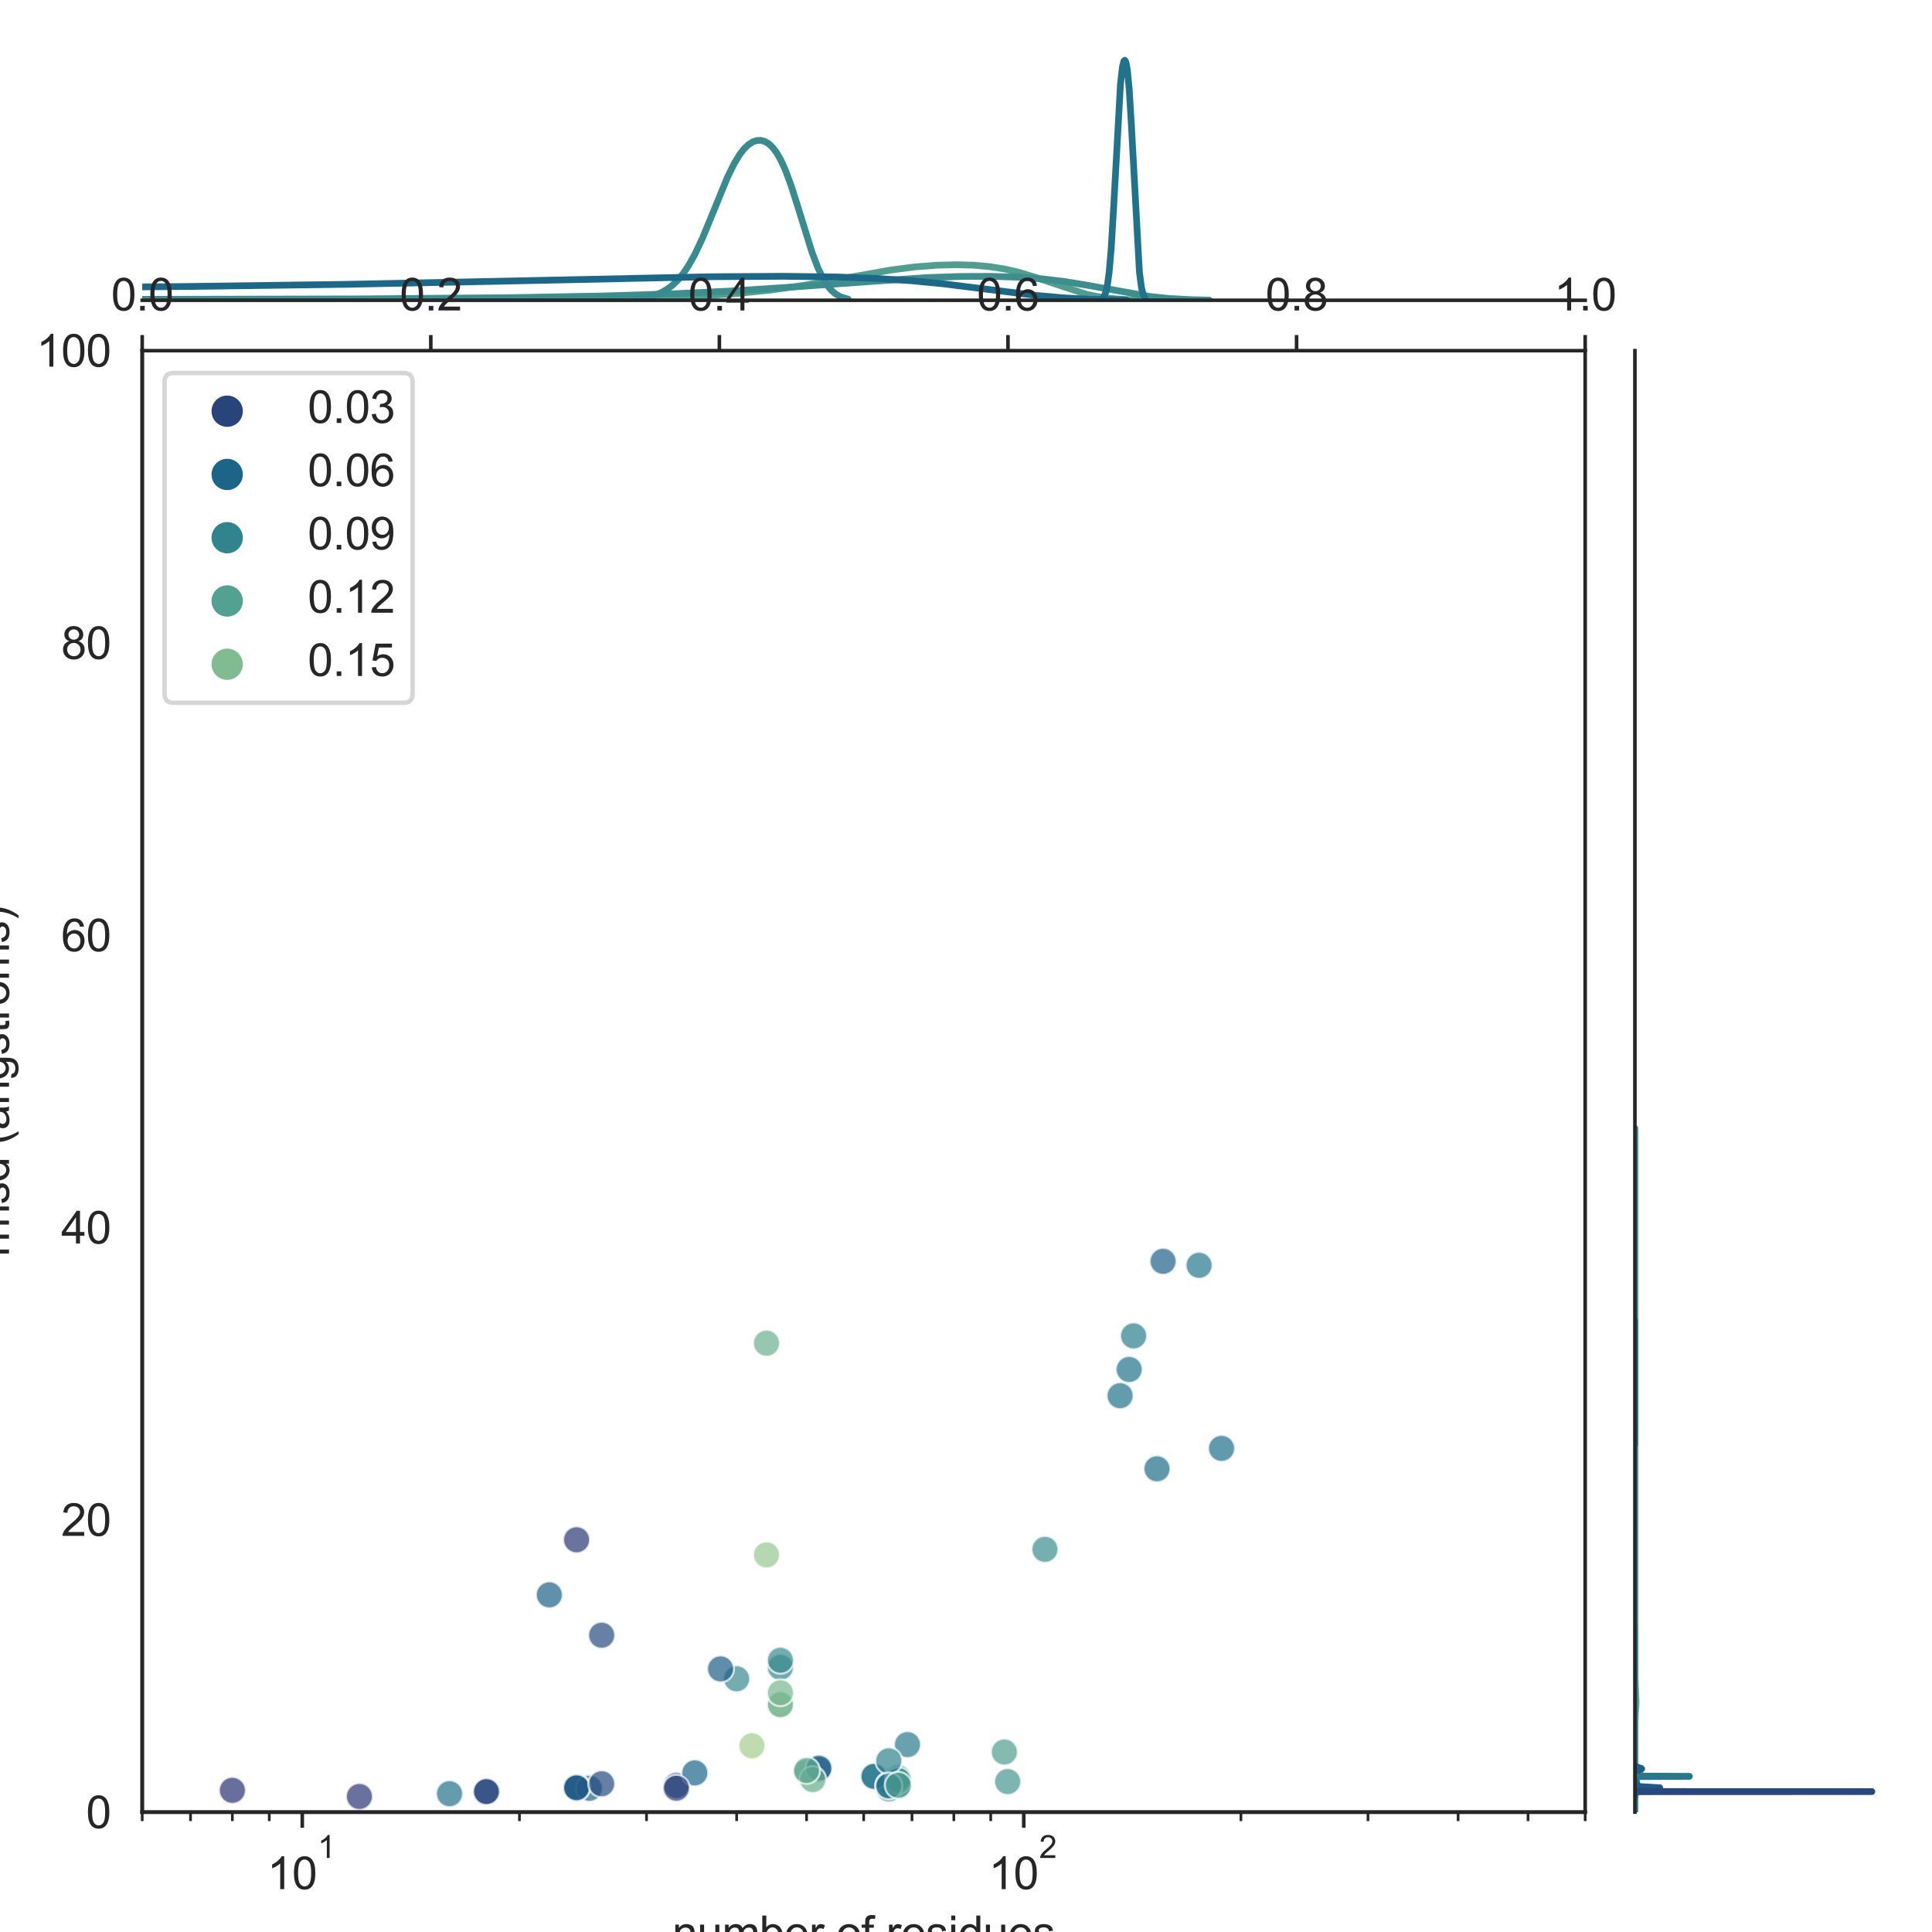 <?xml version="1.0" encoding="utf-8" standalone="no"?>
<!DOCTYPE svg PUBLIC "-//W3C//DTD SVG 1.1//EN"
  "http://www.w3.org/Graphics/SVG/1.1/DTD/svg11.dtd">
<svg xmlns:xlink="http://www.w3.org/1999/xlink" width="432pt" height="432pt" viewBox="0 0 432 432" xmlns="http://www.w3.org/2000/svg" version="1.1">
 <defs>
  <style type="text/css">*{stroke-linejoin: round; stroke-linecap: butt}</style>
 </defs>
 <g id="figure_1">
  <g id="patch_1">
   <path d="M 0 432 
L 432 432 
L 432 0 
L 0 0 
z
" style="fill: #ffffff"/>
  </g>
  <g id="axes_1">
   <g id="patch_2">
    <path d="M 31.8 405.2 
L 354.446 405.2 
L 354.446 78.411 
L 31.8 78.411 
z
" style="fill: #ffffff"/>
   </g>
   <g id="matplotlib.axis_1">
    <g id="xtick_1">
     <g id="line2d_1">
      <defs>
       <path id="m5b20b6e8d8" d="M 0 0 
L 0 3.5 
" style="stroke: #262626; stroke-width: 0.8"/>
      </defs>
      <g>
       <use xlink:href="#m5b20b6e8d8" x="67.589" y="405.2" style="fill: #262626; stroke: #262626; stroke-width: 0.8"/>
      </g>
     </g>
     <g id="text_1">
      <!-- $\mathdefault{10^{1}}$ -->
      <g style="fill: #262626" transform="translate(59.739 422.512)scale(0.1 -0.1)">
       <defs>
        <path id="ArialMT-31" d="M 2384 0 
L 1822 0 
L 1822 3584 
Q 1619 3391 1289 3197 
Q 959 3003 697 2906 
L 697 3450 
Q 1169 3672 1522 3987 
Q 1875 4303 2022 4600 
L 2384 4600 
L 2384 0 
z
" transform="scale(0.016)"/>
        <path id="ArialMT-30" d="M 266 2259 
Q 266 3072 433 3567 
Q 600 4063 929 4331 
Q 1259 4600 1759 4600 
Q 2128 4600 2406 4451 
Q 2684 4303 2865 4023 
Q 3047 3744 3150 3342 
Q 3253 2941 3253 2259 
Q 3253 1453 3087 958 
Q 2922 463 2592 192 
Q 2263 -78 1759 -78 
Q 1097 -78 719 397 
Q 266 969 266 2259 
z
M 844 2259 
Q 844 1131 1108 757 
Q 1372 384 1759 384 
Q 2147 384 2411 759 
Q 2675 1134 2675 2259 
Q 2675 3391 2411 3762 
Q 2147 4134 1753 4134 
Q 1366 4134 1134 3806 
Q 844 3388 844 2259 
z
" transform="scale(0.016)"/>
       </defs>
       <use xlink:href="#ArialMT-31" transform="translate(0 0.994)"/>
       <use xlink:href="#ArialMT-30" transform="translate(55.615 0.994)"/>
       <use xlink:href="#ArialMT-31" transform="translate(112.973 70.688)scale(0.7)"/>
      </g>
     </g>
    </g>
    <g id="xtick_2">
     <g id="line2d_2">
      <g>
       <use xlink:href="#m5b20b6e8d8" x="228.912" y="405.2" style="fill: #262626; stroke: #262626; stroke-width: 0.8"/>
      </g>
     </g>
     <g id="text_2">
      <!-- $\mathdefault{10^{2}}$ -->
      <g style="fill: #262626" transform="translate(221.062 422.512)scale(0.1 -0.1)">
       <defs>
        <path id="ArialMT-32" d="M 3222 541 
L 3222 0 
L 194 0 
Q 188 203 259 391 
Q 375 700 629 1000 
Q 884 1300 1366 1694 
Q 2113 2306 2375 2664 
Q 2638 3022 2638 3341 
Q 2638 3675 2398 3904 
Q 2159 4134 1775 4134 
Q 1369 4134 1125 3890 
Q 881 3647 878 3216 
L 300 3275 
Q 359 3922 746 4261 
Q 1134 4600 1788 4600 
Q 2447 4600 2831 4234 
Q 3216 3869 3216 3328 
Q 3216 3053 3103 2787 
Q 2991 2522 2730 2228 
Q 2469 1934 1863 1422 
Q 1356 997 1212 845 
Q 1069 694 975 541 
L 3222 541 
z
" transform="scale(0.016)"/>
       </defs>
       <use xlink:href="#ArialMT-31" transform="translate(0 0.994)"/>
       <use xlink:href="#ArialMT-30" transform="translate(55.615 0.994)"/>
       <use xlink:href="#ArialMT-32" transform="translate(112.973 70.688)scale(0.7)"/>
      </g>
     </g>
    </g>
    <g id="xtick_3">
     <g id="line2d_3">
      <defs>
       <path id="md664caba2f" d="M 0 0 
L 0 2 
" style="stroke: #262626; stroke-width: 0.6"/>
      </defs>
      <g>
       <use xlink:href="#md664caba2f" x="31.8" y="405.2" style="fill: #262626; stroke: #262626; stroke-width: 0.6"/>
      </g>
     </g>
    </g>
    <g id="xtick_4">
     <g id="line2d_4">
      <g>
       <use xlink:href="#md664caba2f" x="42.6" y="405.2" style="fill: #262626; stroke: #262626; stroke-width: 0.6"/>
      </g>
     </g>
    </g>
    <g id="xtick_5">
     <g id="line2d_5">
      <g>
       <use xlink:href="#md664caba2f" x="51.955" y="405.2" style="fill: #262626; stroke: #262626; stroke-width: 0.6"/>
      </g>
     </g>
    </g>
    <g id="xtick_6">
     <g id="line2d_6">
      <g>
       <use xlink:href="#md664caba2f" x="60.208" y="405.2" style="fill: #262626; stroke: #262626; stroke-width: 0.6"/>
      </g>
     </g>
    </g>
    <g id="xtick_7">
     <g id="line2d_7">
      <g>
       <use xlink:href="#md664caba2f" x="116.152" y="405.2" style="fill: #262626; stroke: #262626; stroke-width: 0.6"/>
      </g>
     </g>
    </g>
    <g id="xtick_8">
     <g id="line2d_8">
      <g>
       <use xlink:href="#md664caba2f" x="144.56" y="405.2" style="fill: #262626; stroke: #262626; stroke-width: 0.6"/>
      </g>
     </g>
    </g>
    <g id="xtick_9">
     <g id="line2d_9">
      <g>
       <use xlink:href="#md664caba2f" x="164.715" y="405.2" style="fill: #262626; stroke: #262626; stroke-width: 0.6"/>
      </g>
     </g>
    </g>
    <g id="xtick_10">
     <g id="line2d_10">
      <g>
       <use xlink:href="#md664caba2f" x="180.349" y="405.2" style="fill: #262626; stroke: #262626; stroke-width: 0.6"/>
      </g>
     </g>
    </g>
    <g id="xtick_11">
     <g id="line2d_11">
      <g>
       <use xlink:href="#md664caba2f" x="193.123" y="405.2" style="fill: #262626; stroke: #262626; stroke-width: 0.6"/>
      </g>
     </g>
    </g>
    <g id="xtick_12">
     <g id="line2d_12">
      <g>
       <use xlink:href="#md664caba2f" x="203.923" y="405.2" style="fill: #262626; stroke: #262626; stroke-width: 0.6"/>
      </g>
     </g>
    </g>
    <g id="xtick_13">
     <g id="line2d_13">
      <g>
       <use xlink:href="#md664caba2f" x="213.278" y="405.2" style="fill: #262626; stroke: #262626; stroke-width: 0.6"/>
      </g>
     </g>
    </g>
    <g id="xtick_14">
     <g id="line2d_14">
      <g>
       <use xlink:href="#md664caba2f" x="221.53" y="405.2" style="fill: #262626; stroke: #262626; stroke-width: 0.6"/>
      </g>
     </g>
    </g>
    <g id="xtick_15">
     <g id="line2d_15">
      <g>
       <use xlink:href="#md664caba2f" x="277.475" y="405.2" style="fill: #262626; stroke: #262626; stroke-width: 0.6"/>
      </g>
     </g>
    </g>
    <g id="xtick_16">
     <g id="line2d_16">
      <g>
       <use xlink:href="#md664caba2f" x="305.883" y="405.2" style="fill: #262626; stroke: #262626; stroke-width: 0.6"/>
      </g>
     </g>
    </g>
    <g id="xtick_17">
     <g id="line2d_17">
      <g>
       <use xlink:href="#md664caba2f" x="326.038" y="405.2" style="fill: #262626; stroke: #262626; stroke-width: 0.6"/>
      </g>
     </g>
    </g>
    <g id="xtick_18">
     <g id="line2d_18">
      <g>
       <use xlink:href="#md664caba2f" x="341.672" y="405.2" style="fill: #262626; stroke: #262626; stroke-width: 0.6"/>
      </g>
     </g>
    </g>
    <g id="xtick_19">
     <g id="line2d_19">
      <g>
       <use xlink:href="#md664caba2f" x="354.446" y="405.2" style="fill: #262626; stroke: #262626; stroke-width: 0.6"/>
      </g>
     </g>
    </g>
    <g id="text_3">
     <!-- number of residues -->
     <g style="fill: #262626" transform="translate(150.326 435.658)scale(0.1 -0.1)">
      <defs>
       <path id="ArialMT-6e" d="M 422 0 
L 422 3319 
L 928 3319 
L 928 2847 
Q 1294 3394 1984 3394 
Q 2284 3394 2536 3286 
Q 2788 3178 2913 3003 
Q 3038 2828 3088 2588 
Q 3119 2431 3119 2041 
L 3119 0 
L 2556 0 
L 2556 2019 
Q 2556 2363 2490 2533 
Q 2425 2703 2258 2804 
Q 2091 2906 1866 2906 
Q 1506 2906 1245 2678 
Q 984 2450 984 1813 
L 984 0 
L 422 0 
z
" transform="scale(0.016)"/>
       <path id="ArialMT-75" d="M 2597 0 
L 2597 488 
Q 2209 -75 1544 -75 
Q 1250 -75 995 37 
Q 741 150 617 320 
Q 494 491 444 738 
Q 409 903 409 1263 
L 409 3319 
L 972 3319 
L 972 1478 
Q 972 1038 1006 884 
Q 1059 663 1231 536 
Q 1403 409 1656 409 
Q 1909 409 2131 539 
Q 2353 669 2445 892 
Q 2538 1116 2538 1541 
L 2538 3319 
L 3100 3319 
L 3100 0 
L 2597 0 
z
" transform="scale(0.016)"/>
       <path id="ArialMT-6d" d="M 422 0 
L 422 3319 
L 925 3319 
L 925 2853 
Q 1081 3097 1340 3245 
Q 1600 3394 1931 3394 
Q 2300 3394 2536 3241 
Q 2772 3088 2869 2813 
Q 3263 3394 3894 3394 
Q 4388 3394 4653 3120 
Q 4919 2847 4919 2278 
L 4919 0 
L 4359 0 
L 4359 2091 
Q 4359 2428 4304 2576 
Q 4250 2725 4106 2815 
Q 3963 2906 3769 2906 
Q 3419 2906 3187 2673 
Q 2956 2441 2956 1928 
L 2956 0 
L 2394 0 
L 2394 2156 
Q 2394 2531 2256 2718 
Q 2119 2906 1806 2906 
Q 1569 2906 1367 2781 
Q 1166 2656 1075 2415 
Q 984 2175 984 1722 
L 984 0 
L 422 0 
z
" transform="scale(0.016)"/>
       <path id="ArialMT-62" d="M 941 0 
L 419 0 
L 419 4581 
L 981 4581 
L 981 2947 
Q 1338 3394 1891 3394 
Q 2197 3394 2470 3270 
Q 2744 3147 2920 2923 
Q 3097 2700 3197 2384 
Q 3297 2069 3297 1709 
Q 3297 856 2875 390 
Q 2453 -75 1863 -75 
Q 1275 -75 941 416 
L 941 0 
z
M 934 1684 
Q 934 1088 1097 822 
Q 1363 388 1816 388 
Q 2184 388 2453 708 
Q 2722 1028 2722 1663 
Q 2722 2313 2464 2622 
Q 2206 2931 1841 2931 
Q 1472 2931 1203 2611 
Q 934 2291 934 1684 
z
" transform="scale(0.016)"/>
       <path id="ArialMT-65" d="M 2694 1069 
L 3275 997 
Q 3138 488 2766 206 
Q 2394 -75 1816 -75 
Q 1088 -75 661 373 
Q 234 822 234 1631 
Q 234 2469 665 2931 
Q 1097 3394 1784 3394 
Q 2450 3394 2872 2941 
Q 3294 2488 3294 1666 
Q 3294 1616 3291 1516 
L 816 1516 
Q 847 969 1125 678 
Q 1403 388 1819 388 
Q 2128 388 2347 550 
Q 2566 713 2694 1069 
z
M 847 1978 
L 2700 1978 
Q 2663 2397 2488 2606 
Q 2219 2931 1791 2931 
Q 1403 2931 1139 2672 
Q 875 2413 847 1978 
z
" transform="scale(0.016)"/>
       <path id="ArialMT-72" d="M 416 0 
L 416 3319 
L 922 3319 
L 922 2816 
Q 1116 3169 1280 3281 
Q 1444 3394 1641 3394 
Q 1925 3394 2219 3213 
L 2025 2691 
Q 1819 2813 1613 2813 
Q 1428 2813 1281 2702 
Q 1134 2591 1072 2394 
Q 978 2094 978 1738 
L 978 0 
L 416 0 
z
" transform="scale(0.016)"/>
       <path id="ArialMT-20" transform="scale(0.016)"/>
       <path id="ArialMT-6f" d="M 213 1659 
Q 213 2581 725 3025 
Q 1153 3394 1769 3394 
Q 2453 3394 2887 2945 
Q 3322 2497 3322 1706 
Q 3322 1066 3130 698 
Q 2938 331 2570 128 
Q 2203 -75 1769 -75 
Q 1072 -75 642 372 
Q 213 819 213 1659 
z
M 791 1659 
Q 791 1022 1069 705 
Q 1347 388 1769 388 
Q 2188 388 2466 706 
Q 2744 1025 2744 1678 
Q 2744 2294 2464 2611 
Q 2184 2928 1769 2928 
Q 1347 2928 1069 2612 
Q 791 2297 791 1659 
z
" transform="scale(0.016)"/>
       <path id="ArialMT-66" d="M 556 0 
L 556 2881 
L 59 2881 
L 59 3319 
L 556 3319 
L 556 3672 
Q 556 4006 616 4169 
Q 697 4388 901 4523 
Q 1106 4659 1475 4659 
Q 1713 4659 2000 4603 
L 1916 4113 
Q 1741 4144 1584 4144 
Q 1328 4144 1222 4034 
Q 1116 3925 1116 3625 
L 1116 3319 
L 1763 3319 
L 1763 2881 
L 1116 2881 
L 1116 0 
L 556 0 
z
" transform="scale(0.016)"/>
       <path id="ArialMT-73" d="M 197 991 
L 753 1078 
Q 800 744 1014 566 
Q 1228 388 1613 388 
Q 2000 388 2187 545 
Q 2375 703 2375 916 
Q 2375 1106 2209 1216 
Q 2094 1291 1634 1406 
Q 1016 1563 777 1677 
Q 538 1791 414 1992 
Q 291 2194 291 2438 
Q 291 2659 392 2848 
Q 494 3038 669 3163 
Q 800 3259 1026 3326 
Q 1253 3394 1513 3394 
Q 1903 3394 2198 3281 
Q 2494 3169 2634 2976 
Q 2775 2784 2828 2463 
L 2278 2388 
Q 2241 2644 2061 2787 
Q 1881 2931 1553 2931 
Q 1166 2931 1000 2803 
Q 834 2675 834 2503 
Q 834 2394 903 2306 
Q 972 2216 1119 2156 
Q 1203 2125 1616 2013 
Q 2213 1853 2448 1751 
Q 2684 1650 2818 1456 
Q 2953 1263 2953 975 
Q 2953 694 2789 445 
Q 2625 197 2315 61 
Q 2006 -75 1616 -75 
Q 969 -75 630 194 
Q 291 463 197 991 
z
" transform="scale(0.016)"/>
       <path id="ArialMT-69" d="M 425 3934 
L 425 4581 
L 988 4581 
L 988 3934 
L 425 3934 
z
M 425 0 
L 425 3319 
L 988 3319 
L 988 0 
L 425 0 
z
" transform="scale(0.016)"/>
       <path id="ArialMT-64" d="M 2575 0 
L 2575 419 
Q 2259 -75 1647 -75 
Q 1250 -75 917 144 
Q 584 363 401 755 
Q 219 1147 219 1656 
Q 219 2153 384 2558 
Q 550 2963 881 3178 
Q 1213 3394 1622 3394 
Q 1922 3394 2156 3267 
Q 2391 3141 2538 2938 
L 2538 4581 
L 3097 4581 
L 3097 0 
L 2575 0 
z
M 797 1656 
Q 797 1019 1065 703 
Q 1334 388 1700 388 
Q 2069 388 2326 689 
Q 2584 991 2584 1609 
Q 2584 2291 2321 2609 
Q 2059 2928 1675 2928 
Q 1300 2928 1048 2622 
Q 797 2316 797 1656 
z
" transform="scale(0.016)"/>
      </defs>
      <use xlink:href="#ArialMT-6e"/>
      <use xlink:href="#ArialMT-75" x="55.615"/>
      <use xlink:href="#ArialMT-6d" x="111.23"/>
      <use xlink:href="#ArialMT-62" x="194.531"/>
      <use xlink:href="#ArialMT-65" x="250.146"/>
      <use xlink:href="#ArialMT-72" x="305.762"/>
      <use xlink:href="#ArialMT-20" x="339.062"/>
      <use xlink:href="#ArialMT-6f" x="366.846"/>
      <use xlink:href="#ArialMT-66" x="422.461"/>
      <use xlink:href="#ArialMT-20" x="450.244"/>
      <use xlink:href="#ArialMT-72" x="478.027"/>
      <use xlink:href="#ArialMT-65" x="511.328"/>
      <use xlink:href="#ArialMT-73" x="566.943"/>
      <use xlink:href="#ArialMT-69" x="616.943"/>
      <use xlink:href="#ArialMT-64" x="639.16"/>
      <use xlink:href="#ArialMT-75" x="694.775"/>
      <use xlink:href="#ArialMT-65" x="750.391"/>
      <use xlink:href="#ArialMT-73" x="806.006"/>
     </g>
    </g>
   </g>
   <g id="matplotlib.axis_2">
    <g id="ytick_1">
     <g id="text_4">
      <!-- 0 -->
      <g style="fill: #262626" transform="translate(19.239 408.779)scale(0.1 -0.1)">
       <use xlink:href="#ArialMT-30"/>
      </g>
     </g>
    </g>
    <g id="ytick_2">
     <g id="text_5">
      <!-- 20 -->
      <g style="fill: #262626" transform="translate(13.678 343.421)scale(0.1 -0.1)">
       <use xlink:href="#ArialMT-32"/>
       <use xlink:href="#ArialMT-30" x="55.615"/>
      </g>
     </g>
    </g>
    <g id="ytick_3">
     <g id="text_6">
      <!-- 40 -->
      <g style="fill: #262626" transform="translate(13.678 278.063)scale(0.1 -0.1)">
       <defs>
        <path id="ArialMT-34" d="M 2069 0 
L 2069 1097 
L 81 1097 
L 81 1613 
L 2172 4581 
L 2631 4581 
L 2631 1613 
L 3250 1613 
L 3250 1097 
L 2631 1097 
L 2631 0 
L 2069 0 
z
M 2069 1613 
L 2069 3678 
L 634 1613 
L 2069 1613 
z
" transform="scale(0.016)"/>
       </defs>
       <use xlink:href="#ArialMT-34"/>
       <use xlink:href="#ArialMT-30" x="55.615"/>
      </g>
     </g>
    </g>
    <g id="ytick_4">
     <g id="text_7">
      <!-- 60 -->
      <g style="fill: #262626" transform="translate(13.678 212.706)scale(0.1 -0.1)">
       <defs>
        <path id="ArialMT-36" d="M 3184 3459 
L 2625 3416 
Q 2550 3747 2413 3897 
Q 2184 4138 1850 4138 
Q 1581 4138 1378 3988 
Q 1113 3794 959 3422 
Q 806 3050 800 2363 
Q 1003 2672 1297 2822 
Q 1591 2972 1913 2972 
Q 2475 2972 2870 2558 
Q 3266 2144 3266 1488 
Q 3266 1056 3080 686 
Q 2894 316 2569 119 
Q 2244 -78 1831 -78 
Q 1128 -78 684 439 
Q 241 956 241 2144 
Q 241 3472 731 4075 
Q 1159 4600 1884 4600 
Q 2425 4600 2770 4297 
Q 3116 3994 3184 3459 
z
M 888 1484 
Q 888 1194 1011 928 
Q 1134 663 1356 523 
Q 1578 384 1822 384 
Q 2178 384 2434 671 
Q 2691 959 2691 1453 
Q 2691 1928 2437 2201 
Q 2184 2475 1800 2475 
Q 1419 2475 1153 2201 
Q 888 1928 888 1484 
z
" transform="scale(0.016)"/>
       </defs>
       <use xlink:href="#ArialMT-36"/>
       <use xlink:href="#ArialMT-30" x="55.615"/>
      </g>
     </g>
    </g>
    <g id="ytick_5">
     <g id="text_8">
      <!-- 80 -->
      <g style="fill: #262626" transform="translate(13.678 147.348)scale(0.1 -0.1)">
       <defs>
        <path id="ArialMT-38" d="M 1131 2484 
Q 781 2613 612 2850 
Q 444 3088 444 3419 
Q 444 3919 803 4259 
Q 1163 4600 1759 4600 
Q 2359 4600 2725 4251 
Q 3091 3903 3091 3403 
Q 3091 3084 2923 2848 
Q 2756 2613 2416 2484 
Q 2838 2347 3058 2040 
Q 3278 1734 3278 1309 
Q 3278 722 2862 322 
Q 2447 -78 1769 -78 
Q 1091 -78 675 323 
Q 259 725 259 1325 
Q 259 1772 486 2073 
Q 713 2375 1131 2484 
z
M 1019 3438 
Q 1019 3113 1228 2906 
Q 1438 2700 1772 2700 
Q 2097 2700 2305 2904 
Q 2513 3109 2513 3406 
Q 2513 3716 2298 3927 
Q 2084 4138 1766 4138 
Q 1444 4138 1231 3931 
Q 1019 3725 1019 3438 
z
M 838 1322 
Q 838 1081 952 856 
Q 1066 631 1291 507 
Q 1516 384 1775 384 
Q 2178 384 2440 643 
Q 2703 903 2703 1303 
Q 2703 1709 2433 1975 
Q 2163 2241 1756 2241 
Q 1359 2241 1098 1978 
Q 838 1716 838 1322 
z
" transform="scale(0.016)"/>
       </defs>
       <use xlink:href="#ArialMT-38"/>
       <use xlink:href="#ArialMT-30" x="55.615"/>
      </g>
     </g>
    </g>
    <g id="ytick_6">
     <g id="text_9">
      <!-- 100 -->
      <g style="fill: #262626" transform="translate(8.117 81.99)scale(0.1 -0.1)">
       <use xlink:href="#ArialMT-31"/>
       <use xlink:href="#ArialMT-30" x="55.615"/>
       <use xlink:href="#ArialMT-30" x="111.23"/>
      </g>
     </g>
    </g>
    <g id="text_10">
     <!-- rmsd (angstroms) -->
     <g style="fill: #262626" transform="translate(2.013 280.975)rotate(-90)scale(0.1 -0.1)">
      <defs>
       <path id="ArialMT-28" d="M 1497 -1347 
Q 1031 -759 709 28 
Q 388 816 388 1659 
Q 388 2403 628 3084 
Q 909 3875 1497 4659 
L 1900 4659 
Q 1522 4009 1400 3731 
Q 1209 3300 1100 2831 
Q 966 2247 966 1656 
Q 966 153 1900 -1347 
L 1497 -1347 
z
" transform="scale(0.016)"/>
       <path id="ArialMT-61" d="M 2588 409 
Q 2275 144 1986 34 
Q 1697 -75 1366 -75 
Q 819 -75 525 192 
Q 231 459 231 875 
Q 231 1119 342 1320 
Q 453 1522 633 1644 
Q 813 1766 1038 1828 
Q 1203 1872 1538 1913 
Q 2219 1994 2541 2106 
Q 2544 2222 2544 2253 
Q 2544 2597 2384 2738 
Q 2169 2928 1744 2928 
Q 1347 2928 1158 2789 
Q 969 2650 878 2297 
L 328 2372 
Q 403 2725 575 2942 
Q 747 3159 1072 3276 
Q 1397 3394 1825 3394 
Q 2250 3394 2515 3294 
Q 2781 3194 2906 3042 
Q 3031 2891 3081 2659 
Q 3109 2516 3109 2141 
L 3109 1391 
Q 3109 606 3145 398 
Q 3181 191 3288 0 
L 2700 0 
Q 2613 175 2588 409 
z
M 2541 1666 
Q 2234 1541 1622 1453 
Q 1275 1403 1131 1340 
Q 988 1278 909 1158 
Q 831 1038 831 891 
Q 831 666 1001 516 
Q 1172 366 1500 366 
Q 1825 366 2078 508 
Q 2331 650 2450 897 
Q 2541 1088 2541 1459 
L 2541 1666 
z
" transform="scale(0.016)"/>
       <path id="ArialMT-67" d="M 319 -275 
L 866 -356 
Q 900 -609 1056 -725 
Q 1266 -881 1628 -881 
Q 2019 -881 2231 -725 
Q 2444 -569 2519 -288 
Q 2563 -116 2559 434 
Q 2191 0 1641 0 
Q 956 0 581 494 
Q 206 988 206 1678 
Q 206 2153 378 2554 
Q 550 2956 876 3175 
Q 1203 3394 1644 3394 
Q 2231 3394 2613 2919 
L 2613 3319 
L 3131 3319 
L 3131 450 
Q 3131 -325 2973 -648 
Q 2816 -972 2473 -1159 
Q 2131 -1347 1631 -1347 
Q 1038 -1347 672 -1080 
Q 306 -813 319 -275 
z
M 784 1719 
Q 784 1066 1043 766 
Q 1303 466 1694 466 
Q 2081 466 2343 764 
Q 2606 1063 2606 1700 
Q 2606 2309 2336 2618 
Q 2066 2928 1684 2928 
Q 1309 2928 1046 2623 
Q 784 2319 784 1719 
z
" transform="scale(0.016)"/>
       <path id="ArialMT-74" d="M 1650 503 
L 1731 6 
Q 1494 -44 1306 -44 
Q 1000 -44 831 53 
Q 663 150 594 308 
Q 525 466 525 972 
L 525 2881 
L 113 2881 
L 113 3319 
L 525 3319 
L 525 4141 
L 1084 4478 
L 1084 3319 
L 1650 3319 
L 1650 2881 
L 1084 2881 
L 1084 941 
Q 1084 700 1114 631 
Q 1144 563 1211 522 
Q 1278 481 1403 481 
Q 1497 481 1650 503 
z
" transform="scale(0.016)"/>
       <path id="ArialMT-29" d="M 791 -1347 
L 388 -1347 
Q 1322 153 1322 1656 
Q 1322 2244 1188 2822 
Q 1081 3291 891 3722 
Q 769 4003 388 4659 
L 791 4659 
Q 1378 3875 1659 3084 
Q 1900 2403 1900 1659 
Q 1900 816 1576 28 
Q 1253 -759 791 -1347 
z
" transform="scale(0.016)"/>
      </defs>
      <use xlink:href="#ArialMT-72"/>
      <use xlink:href="#ArialMT-6d" x="33.301"/>
      <use xlink:href="#ArialMT-73" x="116.602"/>
      <use xlink:href="#ArialMT-64" x="166.602"/>
      <use xlink:href="#ArialMT-20" x="222.217"/>
      <use xlink:href="#ArialMT-28" x="250"/>
      <use xlink:href="#ArialMT-61" x="283.301"/>
      <use xlink:href="#ArialMT-6e" x="338.916"/>
      <use xlink:href="#ArialMT-67" x="394.531"/>
      <use xlink:href="#ArialMT-73" x="450.146"/>
      <use xlink:href="#ArialMT-74" x="500.146"/>
      <use xlink:href="#ArialMT-72" x="527.93"/>
      <use xlink:href="#ArialMT-6f" x="561.23"/>
      <use xlink:href="#ArialMT-6d" x="616.846"/>
      <use xlink:href="#ArialMT-73" x="700.146"/>
      <use xlink:href="#ArialMT-29" x="750.146"/>
     </g>
    </g>
   </g>
   <g id="PathCollection_1">
    <defs>
     <path id="C0_0_32bdcbe97b" d="M 0 3 
C 0.796 3 1.559 2.684 2.121 2.121 
C 2.684 1.559 3 0.796 3 -0 
C 3 -0.796 2.684 -1.559 2.121 -2.121 
C 1.559 -2.684 0.796 -3 0 -3 
C -0.796 -3 -1.559 -2.684 -2.121 -2.121 
C -2.684 -1.559 -3 -0.796 -3 0 
C -3 0.796 -2.684 1.559 -2.121 2.121 
C -1.559 2.684 -0.796 3 0 3 
z
"/>
    </defs>
    <g clip-path="url(#pbce00f9d56)">
     <use xlink:href="#C0_0_32bdcbe97b" x="268.12" y="282.922" style="fill: #25778c; fill-opacity: 0.7; stroke: #ffffff; stroke-opacity: 0.7; stroke-width: 0.48"/>
    </g>
    <g clip-path="url(#pbce00f9d56)">
     <use xlink:href="#C0_0_32bdcbe97b" x="100.518" y="401.072" style="fill: #20728b; fill-opacity: 0.7; stroke: #ffffff; stroke-opacity: 0.7; stroke-width: 0.48"/>
    </g>
    <g clip-path="url(#pbce00f9d56)">
     <use xlink:href="#C0_0_32bdcbe97b" x="200.854" y="399.44" style="fill: #31838d; fill-opacity: 0.7; stroke: #ffffff; stroke-opacity: 0.7; stroke-width: 0.48"/>
    </g>
    <g clip-path="url(#pbce00f9d56)">
     <use xlink:href="#C0_0_32bdcbe97b" x="183.097" y="395.653" style="fill: #1e5d86; fill-opacity: 0.7; stroke: #ffffff; stroke-opacity: 0.7; stroke-width: 0.48"/>
    </g>
    <g clip-path="url(#pbce00f9d56)">
     <use xlink:href="#C0_0_32bdcbe97b" x="151.237" y="399.237" style="fill: #225182; fill-opacity: 0.7; stroke: #ffffff; stroke-opacity: 0.7; stroke-width: 0.48"/>
    </g>
    <g clip-path="url(#pbce00f9d56)">
     <use xlink:href="#C0_0_32bdcbe97b" x="252.486" y="306.214" style="fill: #21738b; fill-opacity: 0.7; stroke: #ffffff; stroke-opacity: 0.7; stroke-width: 0.48"/>
    </g>
    <g clip-path="url(#pbce00f9d56)">
     <use xlink:href="#C0_0_32bdcbe97b" x="164.715" y="375.387" style="fill: #3a8b8e; fill-opacity: 0.7; stroke: #ffffff; stroke-opacity: 0.7; stroke-width: 0.48"/>
    </g>
    <g clip-path="url(#pbce00f9d56)">
     <use xlink:href="#C0_0_32bdcbe97b" x="155.36" y="396.424" style="fill: #1c6689; fill-opacity: 0.7; stroke: #ffffff; stroke-opacity: 0.7; stroke-width: 0.48"/>
    </g>
    <g clip-path="url(#pbce00f9d56)">
     <use xlink:href="#C0_0_32bdcbe97b" x="258.707" y="328.424" style="fill: #1e6d8a; fill-opacity: 0.7; stroke: #ffffff; stroke-opacity: 0.7; stroke-width: 0.48"/>
    </g>
    <g clip-path="url(#pbce00f9d56)">
     <use xlink:href="#C0_0_32bdcbe97b" x="198.731" y="399.97" style="fill: #277a8c; fill-opacity: 0.7; stroke: #ffffff; stroke-opacity: 0.7; stroke-width: 0.48"/>
    </g>
    <g clip-path="url(#pbce00f9d56)">
     <use xlink:href="#C0_0_32bdcbe97b" x="180.349" y="396.251" style="fill: #5ea990; fill-opacity: 0.7; stroke: #ffffff; stroke-opacity: 0.7; stroke-width: 0.48"/>
    </g>
    <g clip-path="url(#pbce00f9d56)">
     <use xlink:href="#C0_0_32bdcbe97b" x="174.507" y="381.242" style="fill: #78b891; fill-opacity: 0.7; stroke: #ffffff; stroke-opacity: 0.7; stroke-width: 0.48"/>
    </g>
    <g clip-path="url(#pbce00f9d56)">
     <use xlink:href="#C0_0_32bdcbe97b" x="200.854" y="397.416" style="fill: #3d8e8e; fill-opacity: 0.7; stroke: #ffffff; stroke-opacity: 0.7; stroke-width: 0.48"/>
    </g>
    <g clip-path="url(#pbce00f9d56)">
     <use xlink:href="#C0_0_32bdcbe97b" x="80.363" y="401.698" style="fill: #2c3574; fill-opacity: 0.7; stroke: #ffffff; stroke-opacity: 0.7; stroke-width: 0.48"/>
    </g>
    <g clip-path="url(#pbce00f9d56)">
     <use xlink:href="#C0_0_32bdcbe97b" x="198.731" y="398.333" style="fill: #277a8c; fill-opacity: 0.7; stroke: #ffffff; stroke-opacity: 0.7; stroke-width: 0.48"/>
    </g>
    <g clip-path="url(#pbce00f9d56)">
     <use xlink:href="#C0_0_32bdcbe97b" x="195.42" y="397.176" style="fill: #26788c; fill-opacity: 0.7; stroke: #ffffff; stroke-opacity: 0.7; stroke-width: 0.48"/>
    </g>
    <g clip-path="url(#pbce00f9d56)">
     <use xlink:href="#C0_0_32bdcbe97b" x="174.507" y="381.152" style="fill: #78b891; fill-opacity: 0.7; stroke: #ffffff; stroke-opacity: 0.7; stroke-width: 0.48"/>
    </g>
    <g clip-path="url(#pbce00f9d56)">
     <use xlink:href="#C0_0_32bdcbe97b" x="108.771" y="400.61" style="fill: #27477d; fill-opacity: 0.7; stroke: #ffffff; stroke-opacity: 0.7; stroke-width: 0.48"/>
    </g>
    <g clip-path="url(#pbce00f9d56)">
     <use xlink:href="#C0_0_32bdcbe97b" x="200.854" y="397.576" style="fill: #4f9e90; fill-opacity: 0.7; stroke: #ffffff; stroke-opacity: 0.7; stroke-width: 0.48"/>
    </g>
    <g clip-path="url(#pbce00f9d56)">
     <use xlink:href="#C0_0_32bdcbe97b" x="174.507" y="372.821" style="fill: #37888e; fill-opacity: 0.7; stroke: #ffffff; stroke-opacity: 0.7; stroke-width: 0.48"/>
    </g>
    <g clip-path="url(#pbce00f9d56)">
     <use xlink:href="#C0_0_32bdcbe97b" x="195.42" y="397.21" style="fill: #26788c; fill-opacity: 0.7; stroke: #ffffff; stroke-opacity: 0.7; stroke-width: 0.48"/>
    </g>
    <g clip-path="url(#pbce00f9d56)">
     <use xlink:href="#C0_0_32bdcbe97b" x="253.48" y="298.706" style="fill: #2c7e8c; fill-opacity: 0.7; stroke: #ffffff; stroke-opacity: 0.7; stroke-width: 0.48"/>
    </g>
    <g clip-path="url(#pbce00f9d56)">
     <use xlink:href="#C0_0_32bdcbe97b" x="183.097" y="395.374" style="fill: #1e5d86; fill-opacity: 0.7; stroke: #ffffff; stroke-opacity: 0.7; stroke-width: 0.48"/>
    </g>
    <g clip-path="url(#pbce00f9d56)">
     <use xlink:href="#C0_0_32bdcbe97b" x="174.507" y="371.246" style="fill: #3a8b8e; fill-opacity: 0.7; stroke: #ffffff; stroke-opacity: 0.7; stroke-width: 0.48"/>
    </g>
    <g clip-path="url(#pbce00f9d56)">
     <use xlink:href="#C0_0_32bdcbe97b" x="233.652" y="346.437" style="fill: #3d8e8e; fill-opacity: 0.7; stroke: #ffffff; stroke-opacity: 0.7; stroke-width: 0.48"/>
    </g>
    <g clip-path="url(#pbce00f9d56)">
     <use xlink:href="#C0_0_32bdcbe97b" x="151.237" y="399.845" style="fill: #2a3e78; fill-opacity: 0.7; stroke: #ffffff; stroke-opacity: 0.7; stroke-width: 0.48"/>
    </g>
    <g clip-path="url(#pbce00f9d56)">
     <use xlink:href="#C0_0_32bdcbe97b" x="273.14" y="323.859" style="fill: #1e6f8a; fill-opacity: 0.7; stroke: #ffffff; stroke-opacity: 0.7; stroke-width: 0.48"/>
    </g>
    <g clip-path="url(#pbce00f9d56)">
     <use xlink:href="#C0_0_32bdcbe97b" x="108.771" y="400.603" style="fill: #27477d; fill-opacity: 0.7; stroke: #ffffff; stroke-opacity: 0.7; stroke-width: 0.48"/>
    </g>
    <g clip-path="url(#pbce00f9d56)">
     <use xlink:href="#C0_0_32bdcbe97b" x="171.393" y="347.675" style="fill: #96c691; fill-opacity: 0.7; stroke: #ffffff; stroke-opacity: 0.7; stroke-width: 0.48"/>
    </g>
    <g clip-path="url(#pbce00f9d56)">
     <use xlink:href="#C0_0_32bdcbe97b" x="128.926" y="399.743" style="fill: #1f5985; fill-opacity: 0.7; stroke: #ffffff; stroke-opacity: 0.7; stroke-width: 0.48"/>
    </g>
    <g clip-path="url(#pbce00f9d56)">
     <use xlink:href="#C0_0_32bdcbe97b" x="198.731" y="399.173" style="fill: #1c6889; fill-opacity: 0.7; stroke: #ffffff; stroke-opacity: 0.7; stroke-width: 0.48"/>
    </g>
    <g clip-path="url(#pbce00f9d56)">
     <use xlink:href="#C0_0_32bdcbe97b" x="131.786" y="399.861" style="fill: #1c6889; fill-opacity: 0.7; stroke: #ffffff; stroke-opacity: 0.7; stroke-width: 0.48"/>
    </g>
    <g clip-path="url(#pbce00f9d56)">
     <use xlink:href="#C0_0_32bdcbe97b" x="134.534" y="365.638" style="fill: #254c80; fill-opacity: 0.7; stroke: #ffffff; stroke-opacity: 0.7; stroke-width: 0.48"/>
    </g>
    <g clip-path="url(#pbce00f9d56)">
     <use xlink:href="#C0_0_32bdcbe97b" x="202.915" y="390.099" style="fill: #297b8c; fill-opacity: 0.7; stroke: #ffffff; stroke-opacity: 0.7; stroke-width: 0.48"/>
    </g>
    <g clip-path="url(#pbce00f9d56)">
     <use xlink:href="#C0_0_32bdcbe97b" x="200.854" y="398.136" style="fill: #3e8f8e; fill-opacity: 0.7; stroke: #ffffff; stroke-opacity: 0.7; stroke-width: 0.48"/>
    </g>
    <g clip-path="url(#pbce00f9d56)">
     <use xlink:href="#C0_0_32bdcbe97b" x="181.737" y="397.922" style="fill: #66ae90; fill-opacity: 0.7; stroke: #ffffff; stroke-opacity: 0.7; stroke-width: 0.48"/>
    </g>
    <g clip-path="url(#pbce00f9d56)">
     <use xlink:href="#C0_0_32bdcbe97b" x="128.926" y="399.613" style="fill: #1f5985; fill-opacity: 0.7; stroke: #ffffff; stroke-opacity: 0.7; stroke-width: 0.48"/>
    </g>
    <g clip-path="url(#pbce00f9d56)">
     <use xlink:href="#C0_0_32bdcbe97b" x="174.507" y="378.508" style="fill: #78b891; fill-opacity: 0.7; stroke: #ffffff; stroke-opacity: 0.7; stroke-width: 0.48"/>
    </g>
    <g clip-path="url(#pbce00f9d56)">
     <use xlink:href="#C0_0_32bdcbe97b" x="171.393" y="300.34" style="fill: #6ab090; fill-opacity: 0.7; stroke: #ffffff; stroke-opacity: 0.7; stroke-width: 0.48"/>
    </g>
    <g clip-path="url(#pbce00f9d56)">
     <use xlink:href="#C0_0_32bdcbe97b" x="128.926" y="399.77" style="fill: #1f5985; fill-opacity: 0.7; stroke: #ffffff; stroke-opacity: 0.7; stroke-width: 0.48"/>
    </g>
    <g clip-path="url(#pbce00f9d56)">
     <use xlink:href="#C0_0_32bdcbe97b" x="51.955" y="400.324" style="fill: #2c3172; fill-opacity: 0.7; stroke: #ffffff; stroke-opacity: 0.7; stroke-width: 0.48"/>
    </g>
    <g clip-path="url(#pbce00f9d56)">
     <use xlink:href="#C0_0_32bdcbe97b" x="198.731" y="393.729" style="fill: #30828d; fill-opacity: 0.7; stroke: #ffffff; stroke-opacity: 0.7; stroke-width: 0.48"/>
    </g>
    <g clip-path="url(#pbce00f9d56)">
     <use xlink:href="#C0_0_32bdcbe97b" x="260.068" y="282.03" style="fill: #1d6288; fill-opacity: 0.7; stroke: #ffffff; stroke-opacity: 0.7; stroke-width: 0.48"/>
    </g>
    <g clip-path="url(#pbce00f9d56)">
     <use xlink:href="#C0_0_32bdcbe97b" x="198.731" y="399.36" style="fill: #277a8c; fill-opacity: 0.7; stroke: #ffffff; stroke-opacity: 0.7; stroke-width: 0.48"/>
    </g>
    <g clip-path="url(#pbce00f9d56)">
     <use xlink:href="#C0_0_32bdcbe97b" x="134.534" y="398.855" style="fill: #26497e; fill-opacity: 0.7; stroke: #ffffff; stroke-opacity: 0.7; stroke-width: 0.48"/>
    </g>
    <g clip-path="url(#pbce00f9d56)">
     <use xlink:href="#C0_0_32bdcbe97b" x="200.854" y="399.183" style="fill: #4b9a8f; fill-opacity: 0.7; stroke: #ffffff; stroke-opacity: 0.7; stroke-width: 0.48"/>
    </g>
    <g clip-path="url(#pbce00f9d56)">
     <use xlink:href="#C0_0_32bdcbe97b" x="250.455" y="312.084" style="fill: #21738b; fill-opacity: 0.7; stroke: #ffffff; stroke-opacity: 0.7; stroke-width: 0.48"/>
    </g>
    <g clip-path="url(#pbce00f9d56)">
     <use xlink:href="#C0_0_32bdcbe97b" x="225.318" y="398.363" style="fill: #46968f; fill-opacity: 0.7; stroke: #ffffff; stroke-opacity: 0.7; stroke-width: 0.48"/>
    </g>
    <g clip-path="url(#pbce00f9d56)">
     <use xlink:href="#C0_0_32bdcbe97b" x="161.122" y="373.166" style="fill: #1d5f87; fill-opacity: 0.7; stroke: #ffffff; stroke-opacity: 0.7; stroke-width: 0.48"/>
    </g>
    <g clip-path="url(#pbce00f9d56)">
     <use xlink:href="#C0_0_32bdcbe97b" x="180.349" y="395.888" style="fill: #5ea990; fill-opacity: 0.7; stroke: #ffffff; stroke-opacity: 0.7; stroke-width: 0.48"/>
    </g>
    <g clip-path="url(#pbce00f9d56)">
     <use xlink:href="#C0_0_32bdcbe97b" x="168.134" y="390.354" style="fill: #a5cd90; fill-opacity: 0.7; stroke: #ffffff; stroke-opacity: 0.7; stroke-width: 0.48"/>
    </g>
    <g clip-path="url(#pbce00f9d56)">
     <use xlink:href="#C0_0_32bdcbe97b" x="128.926" y="344.297" style="fill: #2b3875; fill-opacity: 0.7; stroke: #ffffff; stroke-opacity: 0.7; stroke-width: 0.48"/>
    </g>
    <g clip-path="url(#pbce00f9d56)">
     <use xlink:href="#C0_0_32bdcbe97b" x="122.83" y="356.611" style="fill: #1c6388; fill-opacity: 0.7; stroke: #ffffff; stroke-opacity: 0.7; stroke-width: 0.48"/>
    </g>
    <g clip-path="url(#pbce00f9d56)">
     <use xlink:href="#C0_0_32bdcbe97b" x="224.577" y="391.756" style="fill: #4f9e90; fill-opacity: 0.7; stroke: #ffffff; stroke-opacity: 0.7; stroke-width: 0.48"/>
    </g>
   </g>
   <g id="PathCollection_2"/>
   <g id="PathCollection_3"/>
   <g id="PathCollection_4"/>
   <g id="PathCollection_5"/>
   <g id="PathCollection_6"/>
   <g id="patch_3">
    <path d="M 31.8 405.2 
L 31.8 78.411 
" style="fill: none; stroke: #262626; stroke-width: 0.8; stroke-linejoin: miter; stroke-linecap: square"/>
   </g>
   <g id="patch_4">
    <path d="M 31.8 405.2 
L 354.446 405.2 
" style="fill: none; stroke: #262626; stroke-width: 0.8; stroke-linejoin: miter; stroke-linecap: square"/>
   </g>
   <g id="legend_1">
    <g id="patch_5">
     <path d="M 38.8 157.138 
L 90.261 157.138 
Q 92.261 157.138 92.261 155.138 
L 92.261 85.411 
Q 92.261 83.411 90.261 83.411 
L 38.8 83.411 
Q 36.8 83.411 36.8 85.411 
L 36.8 155.138 
Q 36.8 157.138 38.8 157.138 
z
" style="fill: #ffffff; opacity: 0.8; stroke: #cccccc; stroke-linejoin: miter"/>
    </g>
    <g id="PathCollection_7">
     <defs>
      <path id="mad379121d0" d="M 0 3 
C 0.796 3 1.559 2.684 2.121 2.121 
C 2.684 1.559 3 0.796 3 0 
C 3 -0.796 2.684 -1.559 2.121 -2.121 
C 1.559 -2.684 0.796 -3 0 -3 
C -0.796 -3 -1.559 -2.684 -2.121 -2.121 
C -2.684 -1.559 -3 -0.796 -3 0 
C -3 0.796 -2.684 1.559 -2.121 2.121 
C -1.559 2.684 -0.796 3 0 3 
z
" style="stroke: #28447b"/>
     </defs>
     <g>
      <use xlink:href="#mad379121d0" x="50.8" y="91.944" style="fill: #28447b; stroke: #28447b"/>
     </g>
    </g>
    <g id="text_11">
     <!-- 0.03 -->
     <g style="fill: #262626" transform="translate(68.8 94.569)scale(0.1 -0.1)">
      <defs>
       <path id="ArialMT-2e" d="M 581 0 
L 581 641 
L 1222 641 
L 1222 0 
L 581 0 
z
" transform="scale(0.016)"/>
       <path id="ArialMT-33" d="M 269 1209 
L 831 1284 
Q 928 806 1161 595 
Q 1394 384 1728 384 
Q 2125 384 2398 659 
Q 2672 934 2672 1341 
Q 2672 1728 2419 1979 
Q 2166 2231 1775 2231 
Q 1616 2231 1378 2169 
L 1441 2663 
Q 1497 2656 1531 2656 
Q 1891 2656 2178 2843 
Q 2466 3031 2466 3422 
Q 2466 3731 2256 3934 
Q 2047 4138 1716 4138 
Q 1388 4138 1169 3931 
Q 950 3725 888 3313 
L 325 3413 
Q 428 3978 793 4289 
Q 1159 4600 1703 4600 
Q 2078 4600 2393 4439 
Q 2709 4278 2876 4000 
Q 3044 3722 3044 3409 
Q 3044 3113 2884 2869 
Q 2725 2625 2413 2481 
Q 2819 2388 3044 2092 
Q 3269 1797 3269 1353 
Q 3269 753 2831 336 
Q 2394 -81 1725 -81 
Q 1122 -81 723 278 
Q 325 638 269 1209 
z
" transform="scale(0.016)"/>
      </defs>
      <use xlink:href="#ArialMT-30"/>
      <use xlink:href="#ArialMT-2e" x="55.615"/>
      <use xlink:href="#ArialMT-30" x="83.398"/>
      <use xlink:href="#ArialMT-33" x="139.014"/>
     </g>
    </g>
    <g id="PathCollection_8">
     <defs>
      <path id="mc7a7454649" d="M 0 3 
C 0.796 3 1.559 2.684 2.121 2.121 
C 2.684 1.559 3 0.796 3 0 
C 3 -0.796 2.684 -1.559 2.121 -2.121 
C 1.559 -2.684 0.796 -3 0 -3 
C -0.796 -3 -1.559 -2.684 -2.121 -2.121 
C -2.684 -1.559 -3 -0.796 -3 0 
C -3 0.796 -2.684 1.559 -2.121 2.121 
C -1.559 2.684 -0.796 3 0 3 
z
" style="stroke: #1c6589"/>
     </defs>
     <g>
      <use xlink:href="#mc7a7454649" x="50.8" y="106.09" style="fill: #1c6589; stroke: #1c6589"/>
     </g>
    </g>
    <g id="text_12">
     <!-- 0.06 -->
     <g style="fill: #262626" transform="translate(68.8 108.715)scale(0.1 -0.1)">
      <use xlink:href="#ArialMT-30"/>
      <use xlink:href="#ArialMT-2e" x="55.615"/>
      <use xlink:href="#ArialMT-30" x="83.398"/>
      <use xlink:href="#ArialMT-36" x="139.014"/>
     </g>
    </g>
    <g id="PathCollection_9">
     <defs>
      <path id="m1651e1a014" d="M 0 3 
C 0.796 3 1.559 2.684 2.121 2.121 
C 2.684 1.559 3 0.796 3 0 
C 3 -0.796 2.684 -1.559 2.121 -2.121 
C 1.559 -2.684 0.796 -3 0 -3 
C -0.796 -3 -1.559 -2.684 -2.121 -2.121 
C -2.684 -1.559 -3 -0.796 -3 0 
C -3 0.796 -2.684 1.559 -2.121 2.121 
C -1.559 2.684 -0.796 3 0 3 
z
" style="stroke: #31838d"/>
     </defs>
     <g>
      <use xlink:href="#m1651e1a014" x="50.8" y="120.235" style="fill: #31838d; stroke: #31838d"/>
     </g>
    </g>
    <g id="text_13">
     <!-- 0.09 -->
     <g style="fill: #262626" transform="translate(68.8 122.86)scale(0.1 -0.1)">
      <defs>
       <path id="ArialMT-39" d="M 350 1059 
L 891 1109 
Q 959 728 1153 556 
Q 1347 384 1650 384 
Q 1909 384 2104 503 
Q 2300 622 2425 820 
Q 2550 1019 2634 1356 
Q 2719 1694 2719 2044 
Q 2719 2081 2716 2156 
Q 2547 1888 2255 1720 
Q 1963 1553 1622 1553 
Q 1053 1553 659 1965 
Q 266 2378 266 3053 
Q 266 3750 677 4175 
Q 1088 4600 1706 4600 
Q 2153 4600 2523 4359 
Q 2894 4119 3086 3673 
Q 3278 3228 3278 2384 
Q 3278 1506 3087 986 
Q 2897 466 2520 194 
Q 2144 -78 1638 -78 
Q 1100 -78 759 220 
Q 419 519 350 1059 
z
M 2653 3081 
Q 2653 3566 2395 3850 
Q 2138 4134 1775 4134 
Q 1400 4134 1122 3828 
Q 844 3522 844 3034 
Q 844 2597 1108 2323 
Q 1372 2050 1759 2050 
Q 2150 2050 2401 2323 
Q 2653 2597 2653 3081 
z
" transform="scale(0.016)"/>
      </defs>
      <use xlink:href="#ArialMT-30"/>
      <use xlink:href="#ArialMT-2e" x="55.615"/>
      <use xlink:href="#ArialMT-30" x="83.398"/>
      <use xlink:href="#ArialMT-39" x="139.014"/>
     </g>
    </g>
    <g id="PathCollection_10">
     <defs>
      <path id="m28dc4c4d34" d="M 0 3 
C 0.796 3 1.559 2.684 2.121 2.121 
C 2.684 1.559 3 0.796 3 0 
C 3 -0.796 2.684 -1.559 2.121 -2.121 
C 1.559 -2.684 0.796 -3 0 -3 
C -0.796 -3 -1.559 -2.684 -2.121 -2.121 
C -2.684 -1.559 -3 -0.796 -3 0 
C -3 0.796 -2.684 1.559 -2.121 2.121 
C -1.559 2.684 -0.796 3 0 3 
z
" style="stroke: #53a190"/>
     </defs>
     <g>
      <use xlink:href="#m28dc4c4d34" x="50.8" y="134.38" style="fill: #53a190; stroke: #53a190"/>
     </g>
    </g>
    <g id="text_14">
     <!-- 0.12 -->
     <g style="fill: #262626" transform="translate(68.8 137.005)scale(0.1 -0.1)">
      <use xlink:href="#ArialMT-30"/>
      <use xlink:href="#ArialMT-2e" x="55.615"/>
      <use xlink:href="#ArialMT-31" x="83.398"/>
      <use xlink:href="#ArialMT-32" x="139.014"/>
     </g>
    </g>
    <g id="PathCollection_11">
     <defs>
      <path id="m8dd844c348" d="M 0 3 
C 0.796 3 1.559 2.684 2.121 2.121 
C 2.684 1.559 3 0.796 3 0 
C 3 -0.796 2.684 -1.559 2.121 -2.121 
C 1.559 -2.684 0.796 -3 0 -3 
C -0.796 -3 -1.559 -2.684 -2.121 -2.121 
C -2.684 -1.559 -3 -0.796 -3 0 
C -3 0.796 -2.684 1.559 -2.121 2.121 
C -1.559 2.684 -0.796 3 0 3 
z
" style="stroke: #81bc91"/>
     </defs>
     <g>
      <use xlink:href="#m8dd844c348" x="50.8" y="148.525" style="fill: #81bc91; stroke: #81bc91"/>
     </g>
    </g>
    <g id="text_15">
     <!-- 0.15 -->
     <g style="fill: #262626" transform="translate(68.8 151.15)scale(0.1 -0.1)">
      <defs>
       <path id="ArialMT-35" d="M 266 1200 
L 856 1250 
Q 922 819 1161 601 
Q 1400 384 1738 384 
Q 2144 384 2425 690 
Q 2706 997 2706 1503 
Q 2706 1984 2436 2262 
Q 2166 2541 1728 2541 
Q 1456 2541 1237 2417 
Q 1019 2294 894 2097 
L 366 2166 
L 809 4519 
L 3088 4519 
L 3088 3981 
L 1259 3981 
L 1013 2750 
Q 1425 3038 1878 3038 
Q 2478 3038 2890 2622 
Q 3303 2206 3303 1553 
Q 3303 931 2941 478 
Q 2500 -78 1738 -78 
Q 1113 -78 717 272 
Q 322 622 266 1200 
z
" transform="scale(0.016)"/>
      </defs>
      <use xlink:href="#ArialMT-30"/>
      <use xlink:href="#ArialMT-2e" x="55.615"/>
      <use xlink:href="#ArialMT-31" x="83.398"/>
      <use xlink:href="#ArialMT-35" x="139.014"/>
     </g>
    </g>
   </g>
  </g>
  <g id="axes_2">
   <g id="patch_6">
    <path d="M 31.8 67.143 
L 354.446 67.143 
L 354.446 10.8 
L 31.8 10.8 
z
" style="fill: #ffffff"/>
   </g>
   <g id="matplotlib.axis_3">
    <g id="xtick_20"/>
    <g id="xtick_21"/>
    <g id="xtick_22"/>
    <g id="xtick_23"/>
    <g id="xtick_24"/>
    <g id="xtick_25"/>
    <g id="xtick_26"/>
    <g id="xtick_27"/>
    <g id="xtick_28"/>
    <g id="xtick_29"/>
    <g id="xtick_30"/>
    <g id="xtick_31"/>
    <g id="xtick_32"/>
    <g id="xtick_33"/>
    <g id="xtick_34"/>
    <g id="xtick_35"/>
    <g id="xtick_36"/>
    <g id="xtick_37"/>
    <g id="xtick_38"/>
   </g>
   <g id="matplotlib.axis_4">
    <g id="ytick_7"/>
    <g id="ytick_8"/>
   </g>
   <g id="line2d_20">
    <path d="M 105.335 67.081 
L 132.945 66.9 
L 147.191 66.599 
L 156.562 66.203 
L 164.826 65.627 
L 172.218 64.862 
L 178.903 63.931 
L 186.656 62.599 
L 199.305 60.36 
L 204.55 59.687 
L 209.43 59.305 
L 213.991 59.193 
L 217.753 59.305 
L 221.323 59.624 
L 224.719 60.164 
L 227.959 60.924 
L 231.487 62.007 
L 242.965 65.811 
L 245.826 66.393 
L 248.911 66.79 
L 252.506 67.023 
L 254.392 67.081 
L 254.392 67.081 
" clip-path="url(#pf0e279964f)" style="fill: none; stroke: #4f9e90; stroke-width: 1.5; stroke-linecap: round"/>
   </g>
   <g id="line2d_21">
    <path d="M -1 67.004 
L 80.36 66.833 
L 114.546 66.553 
L 134.938 66.183 
L 150.714 65.685 
L 163.582 65.07 
L 177.268 64.177 
L 207.17 62.068 
L 214.847 61.817 
L 221.765 61.793 
L 228.061 61.991 
L 233.219 62.371 
L 238.023 62.945 
L 243.06 63.775 
L 257.196 66.302 
L 261.477 66.744 
L 266.291 67.008 
L 270.431 67.101 
L 270.431 67.101 
" clip-path="url(#pf0e279964f)" style="fill: none; stroke: #3d8e8e; stroke-width: 1.5; stroke-linecap: round"/>
   </g>
   <g id="line2d_22">
    <path d="M 141.99 66.866 
L 144.35 66.545 
L 146.311 66.05 
L 147.904 65.407 
L 149.154 64.694 
L 150.381 63.767 
L 151.587 62.594 
L 152.773 61.151 
L 153.939 59.425 
L 155.369 56.879 
L 157.048 53.322 
L 159.226 48.044 
L 162.627 39.719 
L 164.143 36.62 
L 165.381 34.572 
L 166.357 33.307 
L 167.318 32.37 
L 168.267 31.746 
L 169.203 31.422 
L 170.127 31.386 
L 171.039 31.638 
L 171.939 32.185 
L 172.828 33.043 
L 173.705 34.225 
L 174.572 35.74 
L 175.64 38.088 
L 176.901 41.493 
L 178.548 46.694 
L 181.535 56.321 
L 182.887 59.883 
L 184.025 62.259 
L 184.96 63.767 
L 185.882 64.891 
L 186.792 65.694 
L 187.869 66.329 
L 189.105 66.754 
L 189.628 66.866 
L 189.628 66.866 
" clip-path="url(#pf0e279964f)" style="fill: none; stroke: #3a8b8e; stroke-width: 1.5; stroke-linecap: round"/>
   </g>
   <g id="line2d_23">
    <path d="M 246.542 66.727 
L 246.901 66.246 
L 247.258 65.339 
L 247.613 63.765 
L 248.017 60.796 
L 248.469 55.567 
L 249.066 45.46 
L 250.538 18.84 
L 250.973 14.983 
L 251.31 13.642 
L 251.502 13.481 
L 251.645 13.642 
L 251.836 14.239 
L 252.121 15.992 
L 252.5 20.038 
L 252.971 27.76 
L 254.776 60.796 
L 255.231 64.299 
L 255.638 65.922 
L 256.044 66.677 
L 256.088 66.727 
L 256.088 66.727 
" clip-path="url(#pf0e279964f)" style="fill: none; stroke: #21738b; stroke-width: 1.5; stroke-linecap: round"/>
   </g>
   <g id="line2d_24">
    <path d="M -1 64.399 
L 40.488 64.075 
L 77.437 63.579 
L 112.766 62.864 
L 159.217 61.874 
L 175.137 61.779 
L 186.907 61.927 
L 195.93 62.257 
L 203.923 62.785 
L 211.097 63.483 
L 219.896 64.581 
L 231.635 66.054 
L 237.72 66.596 
L 243.855 66.926 
L 251.44 67.096 
L 251.917 67.101 
L 251.917 67.101 
" clip-path="url(#pf0e279964f)" style="fill: none; stroke: #1c6889; stroke-width: 1.5; stroke-linecap: round"/>
   </g>
   <g id="patch_7">
    <path d="M 31.8 67.143 
L 354.446 67.143 
" style="fill: none; stroke: #262626; stroke-width: 0.8; stroke-linejoin: miter; stroke-linecap: square"/>
   </g>
  </g>
  <g id="axes_3">
   <g id="patch_8">
    <path d="M 365.571 405.2 
L 421.2 405.2 
L 421.2 78.411 
L 365.571 78.411 
z
" style="fill: #ffffff"/>
   </g>
   <g id="matplotlib.axis_5">
    <g id="xtick_39"/>
    <g id="xtick_40"/>
   </g>
   <g id="matplotlib.axis_6">
    <g id="ytick_9"/>
    <g id="ytick_10"/>
    <g id="ytick_11"/>
    <g id="ytick_12"/>
    <g id="ytick_13"/>
    <g id="ytick_14"/>
   </g>
   <g id="line2d_25">
    <path d="M 365.574 384.983 
L 365.702 382.776 
L 365.87 380.722 
L 365.573 374.768 
L 365.573 374.768 
" clip-path="url(#p6207289a78)" style="fill: none; stroke: #78b891; stroke-width: 1.5; stroke-linecap: round"/>
   </g>
   <g id="line2d_26">
    <path d="M 365.58 396.921 
L 365.719 396.664 
L 366.19 396.433 
L 366.724 396.108 
L 366.658 395.936 
L 366.255 395.731 
L 365.628 395.371 
L 365.58 395.217 
L 365.58 395.217 
" clip-path="url(#p6207289a78)" style="fill: none; stroke: #5ea990; stroke-width: 1.5; stroke-linecap: round"/>
   </g>
   <g id="line2d_27">
    <path d="M 365.572 408.324 
L 365.572 381.008 
L 365.572 381.008 
" clip-path="url(#p6207289a78)" style="fill: none; stroke: #4f9e90; stroke-width: 1.5; stroke-linecap: round"/>
   </g>
   <g id="line2d_28">
    <path d="M 365.575 433 
L 365.571 252.293 
L 365.571 252.293 
" clip-path="url(#p6207289a78)" style="fill: none; stroke: #3d8e8e; stroke-width: 1.5; stroke-linecap: round"/>
   </g>
   <g id="line2d_29">
    <path d="M 365.572 383.036 
L 365.572 363.597 
L 365.572 363.597 
" clip-path="url(#p6207289a78)" style="fill: none; stroke: #3a8b8e; stroke-width: 1.5; stroke-linecap: round"/>
   </g>
   <g id="line2d_30">
    <path d="M 365.575 401.964 
L 365.695 400.89 
L 366.085 399.166 
L 365.824 397.922 
L 365.59 396.791 
L 365.574 396.339 
L 365.574 396.339 
" clip-path="url(#p6207289a78)" style="fill: none; stroke: #277a8c; stroke-width: 1.5; stroke-linecap: round"/>
   </g>
   <g id="line2d_31">
    <path d="M 365.666 397.274 
L 367.612 397.246 
L 377.755 397.193 
L 367.354 397.138 
L 365.666 397.112 
L 365.666 397.112 
" clip-path="url(#p6207289a78)" style="fill: none; stroke: #26788c; stroke-width: 1.5; stroke-linecap: round"/>
   </g>
   <g id="line2d_32">
    <path d="M 365.572 322.924 
L 365.572 295.374 
L 365.572 295.374 
" clip-path="url(#p6207289a78)" style="fill: none; stroke: #21738b; stroke-width: 1.5; stroke-linecap: round"/>
   </g>
   <g id="line2d_33">
    <path d="M 365.576 401.132 
L 365.703 400.515 
L 366.166 399.347 
L 365.966 398.925 
L 365.604 398.211 
L 365.576 397.903 
L 365.576 397.903 
" clip-path="url(#p6207289a78)" style="fill: none; stroke: #1c6889; stroke-width: 1.5; stroke-linecap: round"/>
   </g>
   <g id="line2d_34">
    <path d="M 365.583 396.167 
L 365.725 395.99 
L 366.264 395.819 
L 367.081 395.517 
L 366.974 395.405 
L 366.349 395.228 
L 365.618 394.945 
L 365.583 394.86 
L 365.583 394.86 
" clip-path="url(#p6207289a78)" style="fill: none; stroke: #1e5d86; stroke-width: 1.5; stroke-linecap: round"/>
   </g>
   <g id="line2d_35">
    <path d="M 365.609 399.972 
L 365.929 399.916 
L 368.231 399.837 
L 371.131 399.747 
L 370.124 399.685 
L 365.601 399.411 
L 365.601 399.411 
" clip-path="url(#p6207289a78)" style="fill: none; stroke: #1f5985; stroke-width: 1.5; stroke-linecap: round"/>
   </g>
   <g id="line2d_36">
    <path d="M 365.982 400.625 
L 397.842 400.614 
L 418.551 400.606 
L 365.982 400.588 
L 365.982 400.588 
" clip-path="url(#p6207289a78)" style="fill: none; stroke: #27477d; stroke-width: 1.5; stroke-linecap: round"/>
   </g>
   <g id="patch_9">
    <path d="M 365.571 405.2 
L 365.571 78.411 
" style="fill: none; stroke: #262626; stroke-width: 0.8; stroke-linejoin: miter; stroke-linecap: square"/>
   </g>
  </g>
  <g id="axes_4">
   <g id="matplotlib.axis_7">
    <g id="xtick_41">
     <g id="line2d_37">
      <defs>
       <path id="m8f315322b2" d="M 0 0 
L 0 -3.5 
" style="stroke: #262626; stroke-width: 0.8"/>
      </defs>
      <g>
       <use xlink:href="#m8f315322b2" x="31.8" y="78.411" style="fill: #262626; stroke: #262626; stroke-width: 0.8"/>
      </g>
     </g>
     <g id="text_16">
      <!-- 0.0 -->
      <g style="fill: #262626" transform="translate(24.85 69.424)scale(0.1 -0.1)">
       <use xlink:href="#ArialMT-30"/>
       <use xlink:href="#ArialMT-2e" x="55.615"/>
       <use xlink:href="#ArialMT-30" x="83.398"/>
      </g>
     </g>
    </g>
    <g id="xtick_42">
     <g id="line2d_38">
      <g>
       <use xlink:href="#m8f315322b2" x="96.329" y="78.411" style="fill: #262626; stroke: #262626; stroke-width: 0.8"/>
      </g>
     </g>
     <g id="text_17">
      <!-- 0.2 -->
      <g style="fill: #262626" transform="translate(89.379 69.424)scale(0.1 -0.1)">
       <use xlink:href="#ArialMT-30"/>
       <use xlink:href="#ArialMT-2e" x="55.615"/>
       <use xlink:href="#ArialMT-32" x="83.398"/>
      </g>
     </g>
    </g>
    <g id="xtick_43">
     <g id="line2d_39">
      <g>
       <use xlink:href="#m8f315322b2" x="160.858" y="78.411" style="fill: #262626; stroke: #262626; stroke-width: 0.8"/>
      </g>
     </g>
     <g id="text_18">
      <!-- 0.4 -->
      <g style="fill: #262626" transform="translate(153.908 69.424)scale(0.1 -0.1)">
       <use xlink:href="#ArialMT-30"/>
       <use xlink:href="#ArialMT-2e" x="55.615"/>
       <use xlink:href="#ArialMT-34" x="83.398"/>
      </g>
     </g>
    </g>
    <g id="xtick_44">
     <g id="line2d_40">
      <g>
       <use xlink:href="#m8f315322b2" x="225.387" y="78.411" style="fill: #262626; stroke: #262626; stroke-width: 0.8"/>
      </g>
     </g>
     <g id="text_19">
      <!-- 0.6 -->
      <g style="fill: #262626" transform="translate(218.437 69.424)scale(0.1 -0.1)">
       <use xlink:href="#ArialMT-30"/>
       <use xlink:href="#ArialMT-2e" x="55.615"/>
       <use xlink:href="#ArialMT-36" x="83.398"/>
      </g>
     </g>
    </g>
    <g id="xtick_45">
     <g id="line2d_41">
      <g>
       <use xlink:href="#m8f315322b2" x="289.917" y="78.411" style="fill: #262626; stroke: #262626; stroke-width: 0.8"/>
      </g>
     </g>
     <g id="text_20">
      <!-- 0.8 -->
      <g style="fill: #262626" transform="translate(282.967 69.424)scale(0.1 -0.1)">
       <use xlink:href="#ArialMT-30"/>
       <use xlink:href="#ArialMT-2e" x="55.615"/>
       <use xlink:href="#ArialMT-38" x="83.398"/>
      </g>
     </g>
    </g>
    <g id="xtick_46">
     <g id="line2d_42">
      <g>
       <use xlink:href="#m8f315322b2" x="354.446" y="78.411" style="fill: #262626; stroke: #262626; stroke-width: 0.8"/>
      </g>
     </g>
     <g id="text_21">
      <!-- 1.0 -->
      <g style="fill: #262626" transform="translate(347.496 69.424)scale(0.1 -0.1)">
       <use xlink:href="#ArialMT-31"/>
       <use xlink:href="#ArialMT-2e" x="55.615"/>
       <use xlink:href="#ArialMT-30" x="83.398"/>
      </g>
     </g>
    </g>
   </g>
   <g id="patch_10">
    <path d="M 31.8 405.2 
L 31.8 78.411 
" style="fill: none; stroke: #262626; stroke-width: 0.8; stroke-linejoin: miter; stroke-linecap: square"/>
   </g>
   <g id="patch_11">
    <path d="M 354.446 405.2 
L 354.446 78.411 
" style="fill: none; stroke: #262626; stroke-width: 0.8; stroke-linejoin: miter; stroke-linecap: square"/>
   </g>
   <g id="patch_12">
    <path d="M 31.8 405.2 
L 354.446 405.2 
" style="fill: none; stroke: #262626; stroke-width: 0.8; stroke-linejoin: miter; stroke-linecap: square"/>
   </g>
   <g id="patch_13">
    <path d="M 31.8 78.411 
L 354.446 78.411 
" style="fill: none; stroke: #262626; stroke-width: 0.8; stroke-linejoin: miter; stroke-linecap: square"/>
   </g>
  </g>
 </g>
 <defs>
  <clipPath id="pbce00f9d56">
   <rect x="31.8" y="78.411" width="322.646" height="326.789"/>
  </clipPath>
  <clipPath id="pf0e279964f">
   <rect x="31.8" y="10.8" width="322.646" height="56.343"/>
  </clipPath>
  <clipPath id="p6207289a78">
   <rect x="365.571" y="78.411" width="55.629" height="326.789"/>
  </clipPath>
 </defs>
</svg>

